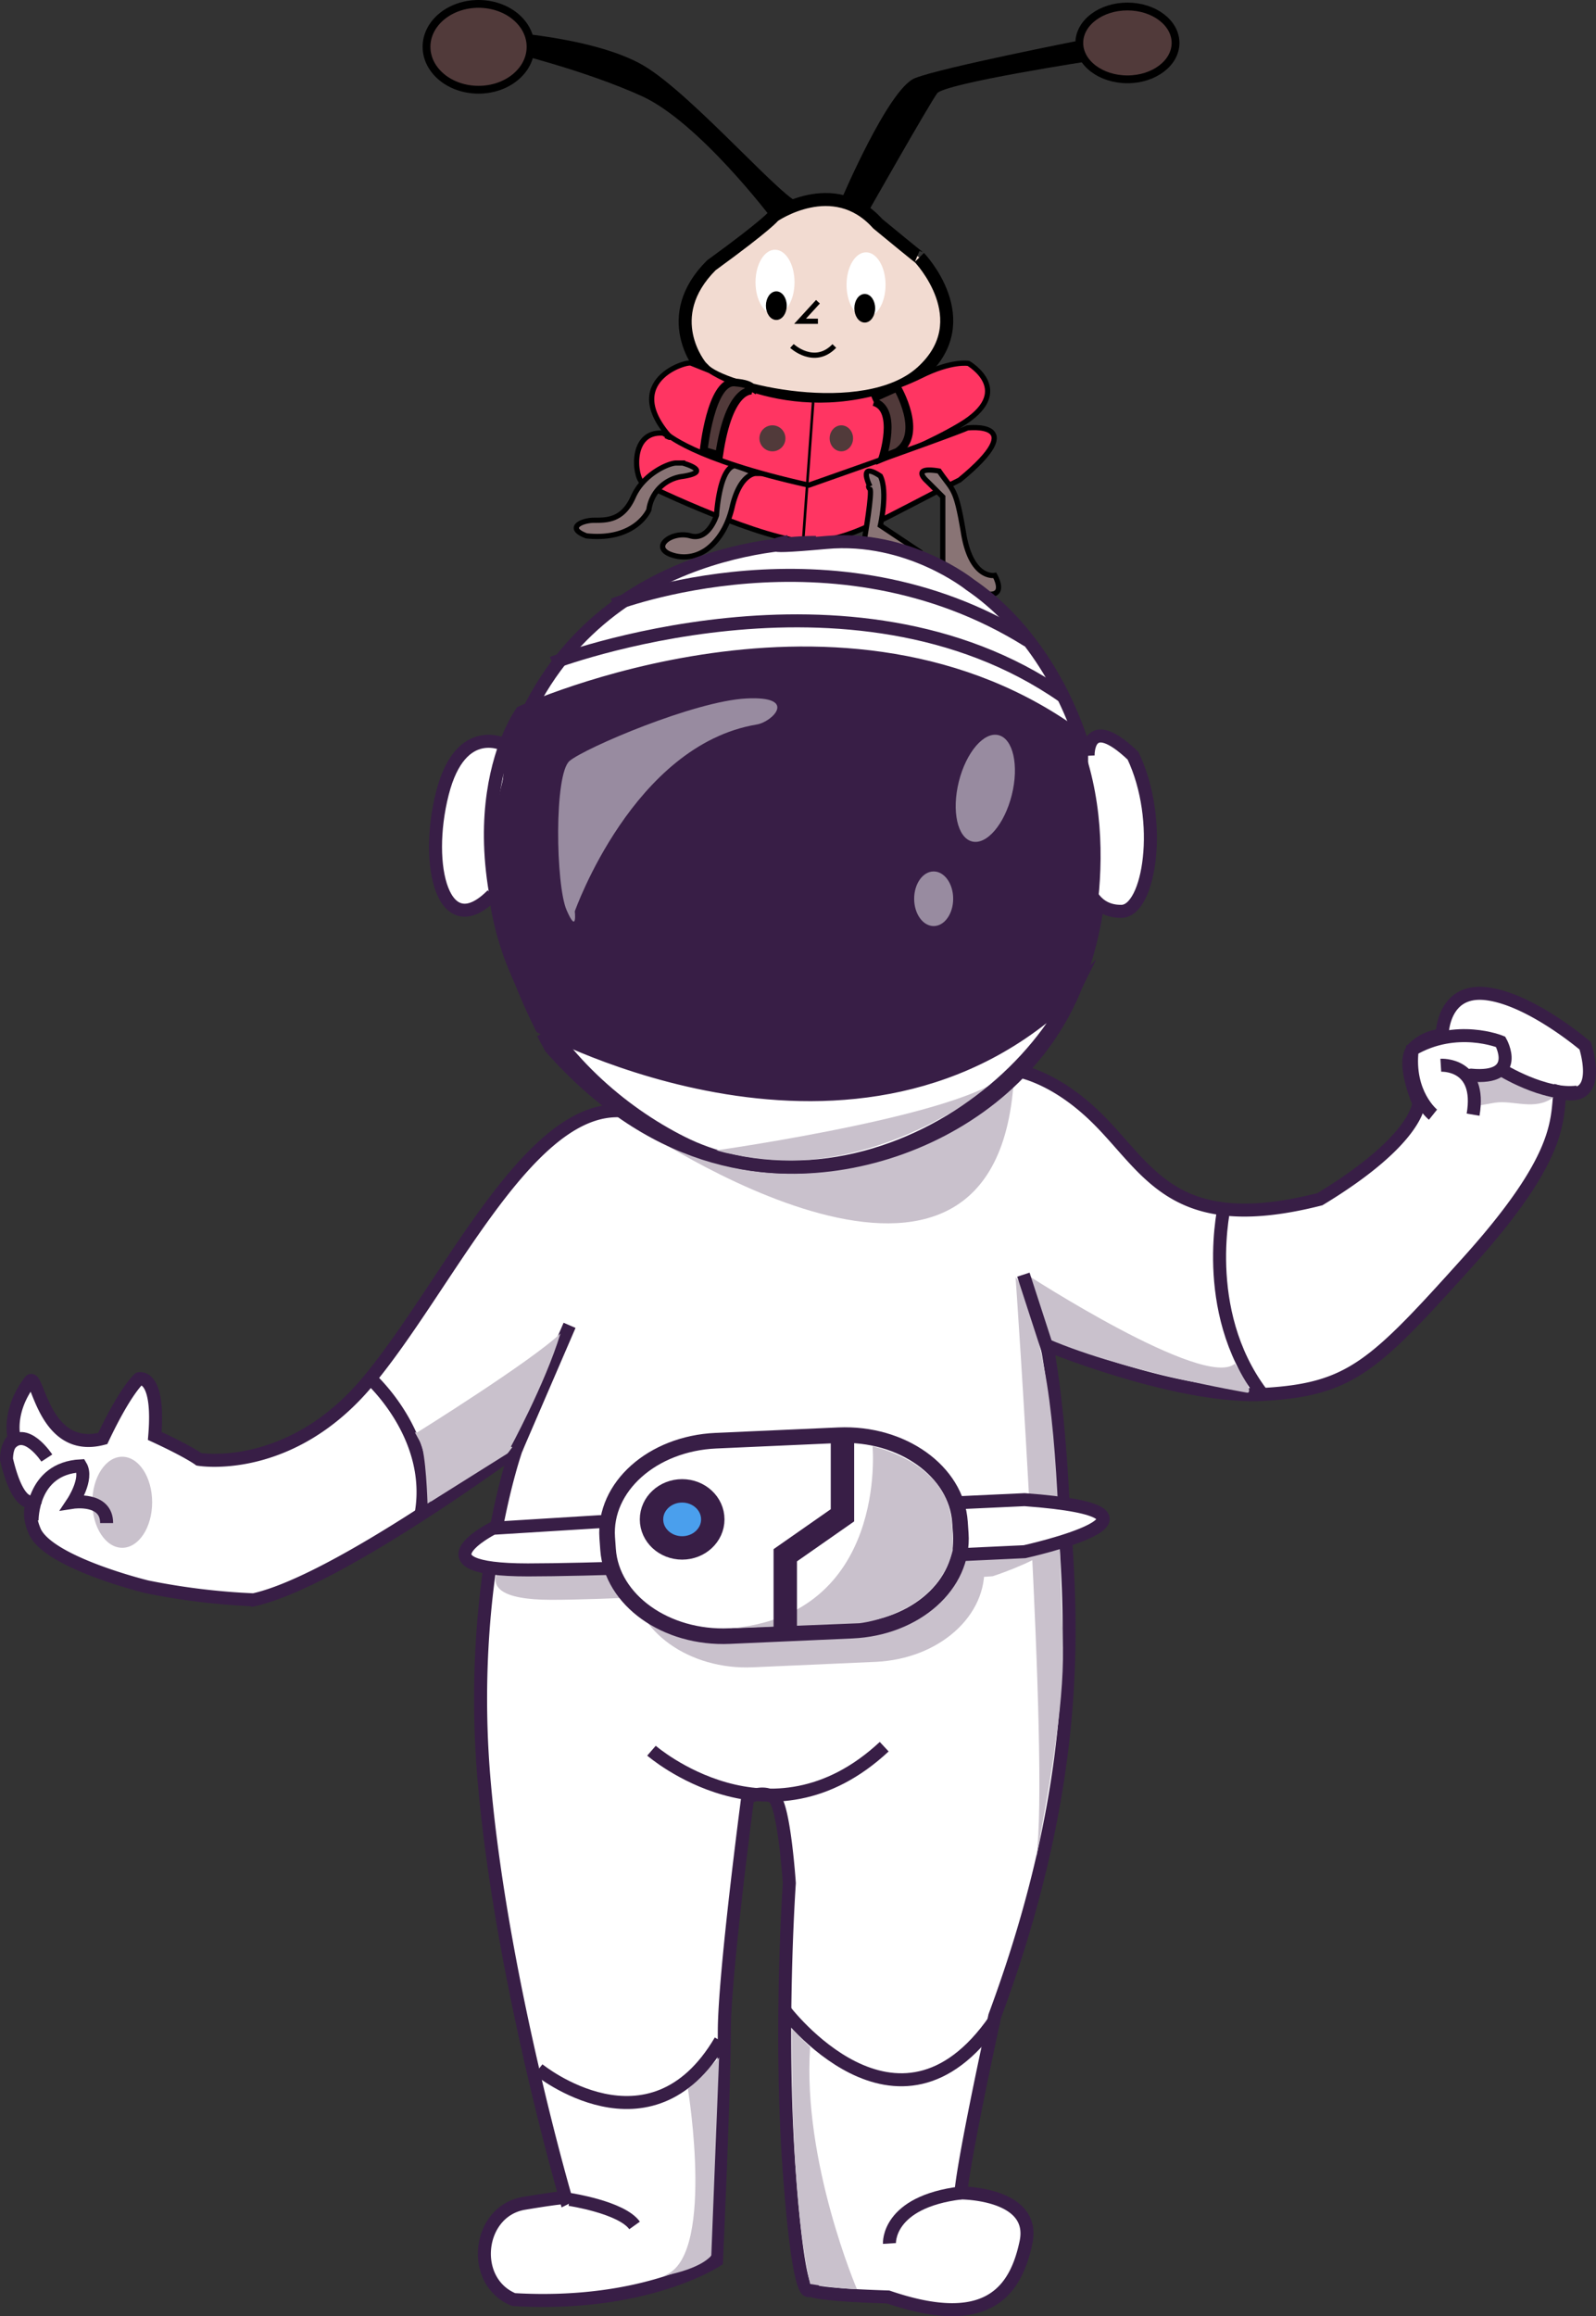<svg xmlns="http://www.w3.org/2000/svg" viewBox="0 0 613.67 890.38"><rect x="0" y="0" width="613.67" height="890.38" fill="#333333" stroke="none"/><defs><style>.cls-1{fill:#f2dbd1;}.cls-1,.cls-3,.cls-4,.cls-5,.cls-6,.cls-7,.cls-9{stroke:#000;}.cls-1,.cls-10,.cls-12,.cls-13,.cls-16,.cls-17,.cls-18,.cls-3,.cls-4,.cls-5,.cls-6,.cls-7,.cls-9{stroke-miterlimit:10;}.cls-1,.cls-10,.cls-12,.cls-13{stroke-width:5px;}.cls-10,.cls-16,.cls-2{fill:#fff;}.cls-12,.cls-18,.cls-4{fill:none;}.cls-4,.cls-6,.cls-7{stroke-width:2px;}.cls-5,.cls-8,.cls-9{fill:#513a3a;}.cls-5{stroke-width:3px;}.cls-6{fill:#ff3562;}.cls-7{fill:#897475;}.cls-10,.cls-12,.cls-13,.cls-16,.cls-17,.cls-18{stroke:#381e46;}.cls-11,.cls-13{fill:#c9c1cc;}.cls-14{fill:#381e46;}.cls-15{fill:#988ba0;}.cls-16{stroke-width:6px;}.cls-17{fill:#4a9fed;}.cls-17,.cls-18{stroke-width:9px;}</style></defs><g id="Layer_49" data-name="Layer 49"><path class="cls-1" d="M378,195c7,8,62,21,84,1s-1-44-1-44,1,1-16-13c-17-19-40-3-40-3s-2,3-24,19c-20,20-4,39-4,39l1.5,1.5" transform="translate(-107.5 -53)"/><ellipse class="cls-2" cx="298" cy="108.5" rx="7.5" ry="12.5"/><ellipse class="cls-2" cx="333" cy="109.5" rx="7.5" ry="12.5"/><path d="M407,167h0Z" transform="translate(-107.5 -53)"/><ellipse class="cls-3" cx="298.5" cy="117.5" rx="3.5" ry="5"/><ellipse class="cls-3" cx="332.5" cy="118.5" rx="3.5" ry="5"/><polyline class="cls-4" points="314.5 116 307.63 123.5 314.5 123.5"/><path class="cls-4" d="M412,186s8.61,8,16.3,0" transform="translate(-107.5 -53)"/><path class="cls-3" d="M404.5,136.5s-28-37-50-47-51-17-51-17H297l1.47-7s37,2,56,13,56.26,54.57,60.63,52.78" transform="translate(-107.5 -53)"/><path class="cls-3" d="M431.57,129.7S449.5,87.5,459.5,83.5,522.91,69,522.91,69h5.31V75.7S470.5,84.5,467.5,88.5s-27,46.35-27,46.35" transform="translate(-107.5 -53)"/><ellipse class="cls-5" cx="184" cy="18" rx="20" ry="16.5"/><ellipse class="cls-5" cx="433.5" cy="16.5" rx="18.5" ry="14"/><path class="cls-6" d="M380.5,195.5s36,24,81,2c12-6,18.39-4.8,18.39-4.8s18.61,10.8-3.39,23.8-55,23-55,23-4,5-53-15c-25-24,2.52-32.8,4.76-31.9Z" transform="translate(-107.5 -53)"/><path class="cls-6" d="M363.5,219.5s10,10,55,20c57-20,61-22,61-22s25-3-3,20c-30,15-41.7,23.33-57.85,23.67S357.5,240.5,354.5,238.5s-5-20,8-19c5,3,1,1,1,1" transform="translate(-107.5 -53)"/><path class="cls-7" d="M442,240s-.24-.49-.53-1.18c-1-2.45-2.48-7.5,4.53-2.82,3,6,0,19,0,19l15,10s-2.39,4.57-10.19,1.78S440,259.61,440,259.61,443,242,442,241s-.24-1.49-.24-1.49" transform="translate(-107.5 -53)"/><path class="cls-7" d="M370,231s12,3.26,0,5.13A14.92,14.92,0,0,0,357,249s-5,12-24,10c-8-3-2-6,3-6s11,0,15-9,13.78-13,16.39-13h3.55" transform="translate(-107.5 -53)"/><path class="cls-7" d="M398,235s-6,0-9,13-11,17-11,17a14.52,14.52,0,0,1-13,1c-7-3,1-9,8-7s10-7.94,10-7.94S384,233,390,232A72,72,0,0,1,398,235Z" transform="translate(-107.5 -53)"/><path class="cls-7" d="M464,238s-6.78-5.83,4.61-3.92C474,242,475,240,478,258s12,16.19,12,16.19,5.58,9.61-5.21,6.71A23.47,23.47,0,0,1,470,269V244l-5-5Z" transform="translate(-107.5 -53)"/><path class="cls-5" d="M396.79,203.2S387.91,201.29,384,228c-6.91-1.91-5.92-1.91-5.92-1.91s2.71-26.42,11.71-26.09c9.13.67,7,3.74,7,3.74" transform="translate(-107.5 -53)"/><path class="cls-5" d="M442.91,206.28l9.57-4.3s10.48,17.83,0,24.75c-3.48,1.34-5.65,2.27-5.65,2.27s6.17-18.7-3.33-21.46" transform="translate(-107.5 -53)"/><circle class="cls-8" cx="297" cy="168.5" r="5"/><ellipse class="cls-8" cx="323.5" cy="168.5" rx="4.5" ry="5"/><line class="cls-9" x1="312.65" y1="154.66" x2="308.93" y2="206.22"/></g><g id="body"><g id="Layer_16" data-name="Layer 16"><g id="Layer_28" data-name="Layer 28"><g id="Layer_40" data-name="Layer 40"><path class="cls-10" d="M495,464s16.3.43,35.65,20.22S560,528,615,514c38-23,38-37,38-37s-7-16-2-21a16.94,16.94,0,0,1,11-5s0-18,17-16,38,20,38,20,7.61,22.69-9.7,17.85C706,484,708,498,672,538s-45,49-78,51-84-19-84-19,4,19,6,56,11.62,100.59-26,202c-13,60-13,68-13,68s29,0,25,19-15,34-53,21c-32-1-30-3-30-3s-4,9-8-45,0-111.09,0-111.09S409,747,405,744s-10,0-10,0-9,68-9,90-3,88-3,88-27,18-78,15c-17-7-14-34,4-37s16-2,16-2-5.33-18.22-11.7-45.34c-7.29-31-16-73.75-19.56-114.09C287,663,306,610,306,610s-69,51-101,58a262.75,262.75,0,0,1-41-5s-37-9-43-21c-4-9,0-12.22,0-12.22S115,635,110,614c0-6,3-8,3-8s-3-10,6-22c3-4,5,28,28,22,9-19,14-23,14-23s8-2,6,22c13,6,17,9,17,9s35,6,65-30,60-103,95-104,87-12,87-12" transform="translate(-107.5 -53)"/></g><g id="Layer_39" data-name="Layer 39"><path class="cls-11" d="M502.07,542.83s68.56,44.53,80.25,34.38c8.43,12.3,4.61,11.14,4.61,11.14s-50.11-8.45-79.12-21.86C502.24,548.73,502.07,542.83,502.07,542.83Z" transform="translate(-107.5 -53)"/></g><g id="Layer_27" data-name="Layer 27"><ellipse class="cls-11" cx="47" cy="577.5" rx="11.5" ry="17.5"/></g><g id="Layer_38" data-name="Layer 38"><path class="cls-12" d="M578.5,515.5s-10,41,14,73" transform="translate(-107.5 -53)"/></g><g id="Layer_37" data-name="Layer 37"><path class="cls-12" d="M269.5,634.5a47.82,47.82,0,0,0,.54-11.36c-1.67-24-20.54-40.64-20.54-40.64" transform="translate(-107.5 -53)"/></g><g id="Layer_36" data-name="Layer 36"><path class="cls-12" d="M119.83,637.5s-.33-20,18.67-21c3,5-3,14-3,14s13-2,13,8" transform="translate(-107.5 -53)"/></g><g id="Layer_35" data-name="Layer 35"><path class="cls-12" d="M125.5,613.5s-8.35-12.83-14.5-4.93" transform="translate(-107.5 -53)"/></g><g id="Layer_41" data-name="Layer 41"><path class="cls-11" d="M676.07,478s0-9.94-2.07-9.94c3.1,0,7.32.29,9.86-2.06,3.57,2.06,16,8.69,21.14,8.69-7.23,5.52-15.5,1.1-22.73,2.21" transform="translate(-107.5 -53)"/></g><g id="Layer_34" data-name="Layer 34"><path class="cls-12" d="M658.5,481.5s-10-8-8-25c17-10,34-3,34-3s8.26,14.62-11.37,12.81l-1.63.19" transform="translate(-107.5 -53)"/></g><g id="Layer_33" data-name="Layer 33"><path class="cls-12" d="M661.5,462.5s15.83-1,12.41,19" transform="translate(-107.5 -53)"/></g><g id="Layer_32" data-name="Layer 32"><path class="cls-12" d="M684.54,464.06s16.68,10.43,29.46,8.76" transform="translate(-107.5 -53)"/></g><g id="Layer_31" data-name="Layer 31"><path class="cls-12" d="M449.5,915.43S448.5,899.5,477,896" transform="translate(-107.5 -53)"/></g><g id="Layer_30" data-name="Layer 30"><path class="cls-12" d="M326.5,898.5s20,3,25,10" transform="translate(-107.5 -53)"/></g><g id="Layer_29" data-name="Layer 29"><path class="cls-12" d="M358,726s45.48,39.46,89.48-1.54" transform="translate(-107.5 -53)"/></g></g><g id="Layer_26" data-name="Layer 26"><path class="cls-11" d="M498,544s13,186,8,223c6-33,11.17-62,10.09-85S515,610,509,579,498,544,498,544Z" transform="translate(-107.5 -53)"/></g><path class="cls-13" d="M286.29,599.08" transform="translate(-107.5 -53)"/><path class="cls-11" d="M412,833s-1,63,7,98c12,2,18,2,18,2s-21-49-18-93" transform="translate(-107.5 -53)"/></g></g><g id="Layer_18" data-name="Layer 18"><path class="cls-11" d="M372,856s11,67-10,72c16-3,19-8,19-8l3-76" transform="translate(-107.5 -53)"/></g><g id="Layer_19" data-name="Layer 19"><path class="cls-12" d="M409,825.5s43.54,58,81,4" transform="translate(-107.5 -53)"/><path class="cls-12" d="M314.5,848.5s43,35,70-11" transform="translate(-107.5 -53)"/></g><g id="Layer_17" data-name="Layer 17"><path class="cls-11" d="M271.11,613.5s28.75-16.23,55.05-49.13c-10.76,32.46-23.51,47.37-23.51,47.37L273.2,630.22Z" transform="translate(-107.5 -53)"/></g><g id="Layer_12" data-name="Layer 12"><path class="cls-11" d="M352,485.85s140.39,96.52,145.45-20.42C410.5,489.5,337.92,473,337.92,473L352,485.85" transform="translate(-107.5 -53)"/></g><g id="face"><g id="Layer_2" data-name="Layer 2"><path class="cls-10" d="M421.19,261.53s-83.07-2.32-114,72.56,14.32,134.06,62.69,158.25,125.6.48,150.55-58.42,1.48-128-39.95-156.16c0,0-23.7-19.1-55.34-16.22s-14.45-.37-14.45-.37" transform="translate(-107.5 -53)"/><path class="cls-11" d="M381.57,495.42S489,480.37,496,463.43c-10.8,12.07-58.08,44.72-106.53,33.4" transform="translate(-107.5 -53)"/><path class="cls-12" d="M319.83,307.88S434.68,264,516.1,320.61" transform="translate(-107.5 -53)"/><path class="cls-12" d="M343.27,285.47s84.55-33,159.46,13.84" transform="translate(-107.5 -53)"/><path class="cls-10" d="M525.89,343.52s-.68-17.09,17.26,0c11.9,25.05,6.33,59.7-4.45,59.82s-13-9.71-13-9.71" transform="translate(-107.5 -53)"/><path class="cls-10" d="M302.07,339.53S284.7,330,277.59,358s.49,57.84,19.2,39" transform="translate(-107.5 -53)"/><path class="cls-12" d="M316.23,450.13l3,5.55c74.73,84.84,171.81,37.12,201-21.76-82.31,80.68-204.54,14-204.54,14C276.58,369.57,308,326.84,308,326.84s124.42-57.45,214.92,10" transform="translate(-107.5 -53)"/><path class="cls-14" d="M312.6,326.24s123.24-54.46,209.47,8.92c19.31,47.18.12,98.91.12,98.91s-73.24,77-204.47,14c-26.82-53.51-24.22-76.61-11.08-113.42" transform="translate(-107.5 -53)"/><path class="cls-15" d="M328.52,403.32s22.47-63.9,70-71.82c6-1,16-11-4-10s-62,19-68,24-5.35,47.68-1.17,57.34S328.52,403.32,328.52,403.32Z" transform="translate(-107.5 -53)"/><g id="Layer_9" data-name="Layer 9"><ellipse class="cls-15" cx="486.36" cy="356.05" rx="21.06" ry="10.5" transform="translate(-84.01 689.14) rotate(-76.04)"/></g><g id="Layer_13" data-name="Layer 13"><ellipse class="cls-15" cx="359" cy="345.5" rx="7.5" ry="10.5"/></g></g><line class="cls-13" x1="198.5" y1="557" x2="219" y2="509.48"/></g><g id="belt"><g id="Layer_25_copy" data-name="Layer 25 copy"><path class="cls-11" d="M444.15,691.85,397,693.94c-24.44,1.09-45.35-13.84-46.7-33.34l-.32-4.5c-1.35-19.5,17.35-36.19,41.79-37.27l47.14-2.1c24.43-1.08,45.34,13.85,46.7,33.35l.31,4.5C487.29,674.08,468.58,690.77,444.15,691.85Z" transform="translate(-107.5 -53)"/></g><g id="Layer_20" data-name="Layer 20"><path class="cls-11" d="M422.54,636.9l-115,10.36s-28,20.74,12,20.74,169.66-9.07,169.66-9.07,60.4-19.44,0-25.92c-56.85,3.89-59.52,3.89-59.52,3.89" transform="translate(-107.5 -53)"/></g><g id="Layer_20_copy" data-name="Layer 20 copy"><path class="cls-10" d="M426.5,632.5,297,640.5s-31.53,16,13.47,16,191-7,191-7,68-15,0-20c-64,3-67,3-67,3" transform="translate(-107.5 -53)"/></g><g id="Layer_22" data-name="Layer 22"><g id="Layer_25" data-name="Layer 25"><path class="cls-16" d="M435.15,679.85,388,681.94c-24.44,1.09-45.35-13.84-46.7-33.34l-.32-4.5c-1.35-19.5,17.35-36.19,41.79-37.27l47.14-2.1c24.43-1.08,45.34,13.85,46.7,33.35l.31,4.5C478.29,662.08,459.58,678.77,435.15,679.85Z" transform="translate(-107.5 -53)"/></g><g id="Layer_21" data-name="Layer 21"><path class="cls-11" d="M443,609s6,65-55,70l50-2s29.65-3.09,35.83-28C474.17,633,472,624,458,615,449,610,443,609,443,609Z" transform="translate(-107.5 -53)"/></g><g id="Layer_24" data-name="Layer 24"><ellipse class="cls-17" cx="262.29" cy="584.08" rx="11.78" ry="10.97"/></g><g id="Layer_23" data-name="Layer 23"><polyline class="cls-18" points="323.93 554 323.93 582.51 301.94 597.87 301.94 626.98"/></g></g><line class="cls-10" x1="403.24" y1="520" x2="393.5" y2="490"/></g><g id="Layer_44" data-name="Layer 44"><path class="cls-11" d="M267.72,603.78S311.6,576.46,323,565.61c-5.82,19.32-19.84,45-19.84,45L271.88,631s-.57-19.58-2.73-23.49L267,603.6" transform="translate(-107.5 -53)"/></g></svg>